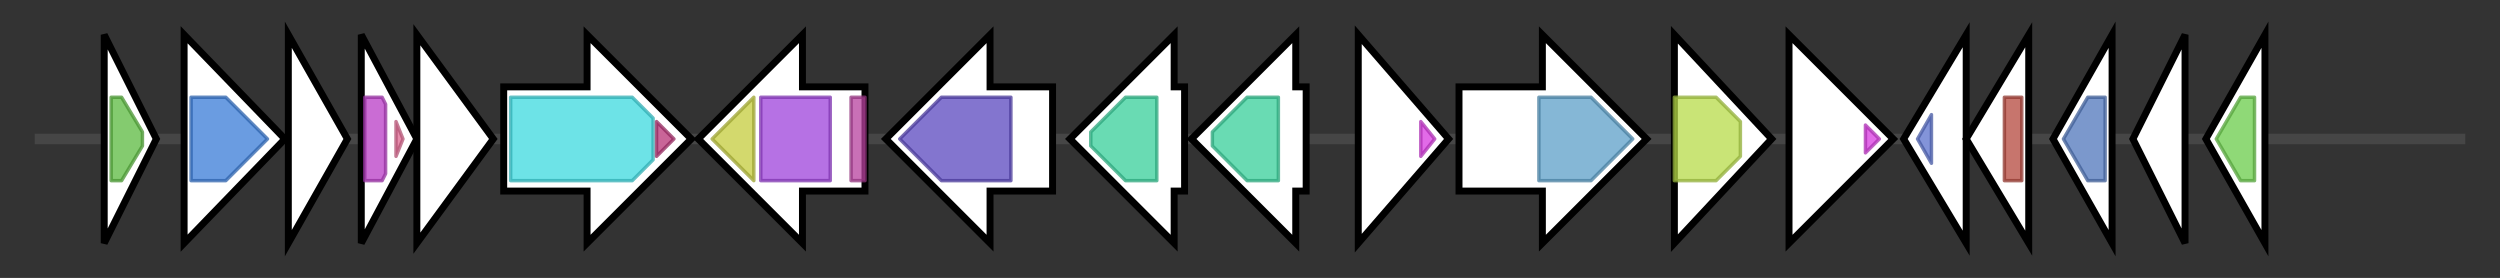 <svg version="1.1" baseProfile="full" xmlns="http://www.w3.org/2000/svg" width="719.667" height="80">
	<rect width="100%" height="100%" fill="#333333" stroke="none"/>
	<g>
		<line x1="10" y1="40.0" x2="709.667" y2="40.0" style="stroke:rgb(70,70,70); stroke-width:3 "/>
		<g>
			<title> (ctg1_539)</title>
			<polygon class=" (ctg1_539)" points="30,10 45,40 30,70" fill="rgb(255,255,255)" fill-opacity="1.0" stroke="rgb(0,0,0)" stroke-width="2"  />
			<g>
				<title>DUF1573 (PF07610)
"Protein of unknown function (DUF1573)"</title>
				<polygon class="PF07610" points="32,28 35,28 41,38 41,42 35,52 32,52" stroke-linejoin="round" width="9" height="24" fill="rgb(91,185,63)" stroke="rgb(72,148,50)" stroke-width="1" opacity="0.75" />
			</g>
		</g>
		<g>
			<title> (ctg1_540)</title>
			<polygon class=" (ctg1_540)" points="53,10 82,40 53,70" fill="rgb(255,255,255)" fill-opacity="1.0" stroke="rgb(0,0,0)" stroke-width="2"  />
			<g>
				<title>PPK2 (PF03976)
"Polyphosphate kinase 2 (PPK2)"</title>
				<polygon class="PF03976" points="55,28 65,28 77,40 65,52 55,52" stroke-linejoin="round" width="24" height="24" fill="rgb(57,123,215)" stroke="rgb(45,98,172)" stroke-width="1" opacity="0.75" />
			</g>
		</g>
		<g>
			<title> (ctg1_541)</title>
			<polygon class=" (ctg1_541)" points="83,10 100,40 83,70" fill="rgb(255,255,255)" fill-opacity="1.0" stroke="rgb(0,0,0)" stroke-width="2"  />
		</g>
		<g>
			<title> (ctg1_542)</title>
			<polygon class=" (ctg1_542)" points="104,10 120,40 104,70" fill="rgb(255,255,255)" fill-opacity="1.0" stroke="rgb(0,0,0)" stroke-width="2"  />
			<g>
				<title>Sigma70_r2 (PF04542)
"Sigma-70 region 2"</title>
				<polygon class="PF04542" points="105,28 110,28 111,30 111,50 110,52 105,52" stroke-linejoin="round" width="6" height="24" fill="rgb(184,59,197)" stroke="rgb(147,47,157)" stroke-width="1" opacity="0.75" />
			</g>
			<g>
				<title>Sigma70_r4_2 (PF08281)
"Sigma-70, region 4"</title>
				<polygon class="PF08281" points="114,35 116,40 114,45" stroke-linejoin="round" width="5" height="24" fill="rgb(222,103,144)" stroke="rgb(177,82,115)" stroke-width="1" opacity="0.75" />
			</g>
		</g>
		<g>
			<title> (ctg1_543)</title>
			<polygon class=" (ctg1_543)" points="120,10 142,40 120,70" fill="rgb(255,255,255)" fill-opacity="1.0" stroke="rgb(0,0,0)" stroke-width="2"  />
		</g>
		<g>
			<title> (ctg1_544)</title>
			<polygon class=" (ctg1_544)" points="145,25 169,25 169,10 199,40 169,70 169,55 145,55" fill="rgb(255,255,255)" fill-opacity="1.0" stroke="rgb(0,0,0)" stroke-width="2"  />
			<g>
				<title>AMP-binding (PF00501)
"AMP-binding enzyme"</title>
				<polygon class="PF00501" points="147,28 182,28 188,34 188,46 182,52 147,52" stroke-linejoin="round" width="41" height="24" fill="rgb(60,217,223)" stroke="rgb(48,173,178)" stroke-width="1" opacity="0.75" />
			</g>
			<g>
				<title>AMP-binding_C (PF13193)
"AMP-binding enzyme C-terminal domain"</title>
				<polygon class="PF13193" points="189,35 194,40 189,45" stroke-linejoin="round" width="7" height="24" fill="rgb(182,50,118)" stroke="rgb(145,39,94)" stroke-width="1" opacity="0.75" />
			</g>
		</g>
		<g>
			<title> (ctg1_545)</title>
			<polygon class=" (ctg1_545)" points="249,25 231,25 231,10 201,40 231,70 231,55 249,55" fill="rgb(255,255,255)" fill-opacity="1.0" stroke="rgb(0,0,0)" stroke-width="2"  />
			<g>
				<title>Sigma54_DBD (PF04552)
"Sigma-54, DNA binding domain"</title>
				<polygon class="PF04552" points="205,40 217,28 217,28 217,52 217,52" stroke-linejoin="round" width="16" height="24" fill="rgb(196,204,61)" stroke="rgb(156,163,48)" stroke-width="1" opacity="0.75" />
			</g>
			<g>
				<title>Sigma54_CBD (PF04963)
"Sigma-54 factor, core binding domain"</title>
				<rect class="PF04963" x="219" y="28" stroke-linejoin="round" width="20" height="24" fill="rgb(157,66,219)" stroke="rgb(125,52,175)" stroke-width="1" opacity="0.75" />
			</g>
			<g>
				<title>Sigma54_AID (PF00309)
"Sigma-54 factor, Activator interacting domain (AID)"</title>
				<rect class="PF00309" x="245" y="28" stroke-linejoin="round" width="4" height="24" fill="rgb(182,65,158)" stroke="rgb(145,52,126)" stroke-width="1" opacity="0.75" />
			</g>
		</g>
		<g>
			<title> (ctg1_546)</title>
			<polygon class=" (ctg1_546)" points="303,25 285,25 285,10 255,40 285,70 285,55 303,55" fill="rgb(255,255,255)" fill-opacity="1.0" stroke="rgb(0,0,0)" stroke-width="2"  />
			<g>
				<title>tRNA-synt_2 (PF00152)
"tRNA synthetases class II (D, K and N)"</title>
				<polygon class="PF00152" points="259,40 271,28 291,28 291,52 271,52" stroke-linejoin="round" width="36" height="24" fill="rgb(90,71,190)" stroke="rgb(72,56,152)" stroke-width="1" opacity="0.75" />
			</g>
		</g>
		<g>
			<title> (ctg1_547)</title>
			<polygon class=" (ctg1_547)" points="341,25 338,25 338,10 308,40 338,70 338,55 341,55" fill="rgb(255,255,255)" fill-opacity="1.0" stroke="rgb(0,0,0)" stroke-width="2"  />
			<g>
				<title>Terpene_syn_C_2 (PF19086)
"Terpene synthase family 2, C-terminal metal binding"</title>
				<polygon class="PF19086" points="314,38 324,28 333,28 333,52 324,52 314,42" stroke-linejoin="round" width="19" height="24" fill="rgb(55,207,154)" stroke="rgb(43,165,123)" stroke-width="1" opacity="0.75" />
			</g>
		</g>
		<g>
			<title> (ctg1_548)</title>
			<polygon class=" (ctg1_548)" points="376,25 373,25 373,10 343,40 373,70 373,55 376,55" fill="rgb(255,255,255)" fill-opacity="1.0" stroke="rgb(0,0,0)" stroke-width="2"  />
			<g>
				<title>Terpene_syn_C_2 (PF19086)
"Terpene synthase family 2, C-terminal metal binding"</title>
				<polygon class="PF19086" points="349,38 359,28 368,28 368,52 359,52 349,42" stroke-linejoin="round" width="19" height="24" fill="rgb(55,207,154)" stroke="rgb(43,165,123)" stroke-width="1" opacity="0.75" />
			</g>
		</g>
		<g>
			<title> (ctg1_549)</title>
			<polygon class=" (ctg1_549)" points="391,10 417,40 391,70" fill="rgb(255,255,255)" fill-opacity="1.0" stroke="rgb(0,0,0)" stroke-width="2"  />
			<g>
				<title>HTH_18 (PF12833)
"Helix-turn-helix domain"</title>
				<polygon class="PF12833" points="409,35 413,40 409,45" stroke-linejoin="round" width="7" height="24" fill="rgb(216,58,224)" stroke="rgb(172,46,179)" stroke-width="1" opacity="0.75" />
			</g>
		</g>
		<g>
			<title> (ctg1_550)</title>
			<polygon class=" (ctg1_550)" points="420,25 444,25 444,10 474,40 444,70 444,55 420,55" fill="rgb(255,255,255)" fill-opacity="1.0" stroke="rgb(0,0,0)" stroke-width="2"  />
			<g>
				<title>Beta-lactamase (PF00144)
"Beta-lactamase"</title>
				<polygon class="PF00144" points="443,28 458,28 470,40 458,52 443,52" stroke-linejoin="round" width="30" height="24" fill="rgb(92,159,200)" stroke="rgb(73,127,160)" stroke-width="1" opacity="0.75" />
			</g>
		</g>
		<g>
			<title> (ctg1_551)</title>
			<polygon class=" (ctg1_551)" points="482,10 510,40 482,70" fill="rgb(255,255,255)" fill-opacity="1.0" stroke="rgb(0,0,0)" stroke-width="2"  />
			<g>
				<title>adh_short (PF00106)
"short chain dehydrogenase"</title>
				<polygon class="PF00106" points="482,28 494,28 501,35 501,45 494,52 482,52" stroke-linejoin="round" width="19" height="24" fill="rgb(182,219,73)" stroke="rgb(145,175,58)" stroke-width="1" opacity="0.75" />
			</g>
		</g>
		<g>
			<title> (ctg1_552)</title>
			<polygon class=" (ctg1_552)" points="515,25 515,25 515,10 545,40 515,70 515,55 515,55" fill="rgb(255,255,255)" fill-opacity="1.0" stroke="rgb(0,0,0)" stroke-width="2"  />
			<g>
				<title>HTH_18 (PF12833)
"Helix-turn-helix domain"</title>
				<polygon class="PF12833" points="537,36 541,40 537,44" stroke-linejoin="round" width="7" height="24" fill="rgb(216,58,224)" stroke="rgb(172,46,179)" stroke-width="1" opacity="0.75" />
			</g>
		</g>
		<g>
			<title> (ctg1_553)</title>
			<polygon class=" (ctg1_553)" points="548,40 566,10 566,70" fill="rgb(255,255,255)" fill-opacity="1.0" stroke="rgb(0,0,0)" stroke-width="2"  />
			<g>
				<title>PRC (PF05239)
"PRC-barrel domain"</title>
				<polygon class="PF05239" points="552,40 556,33 556,47" stroke-linejoin="round" width="7" height="24" fill="rgb(89,112,204)" stroke="rgb(71,89,163)" stroke-width="1" opacity="0.75" />
			</g>
		</g>
		<g>
			<title> (ctg1_554)</title>
			<polygon class=" (ctg1_554)" points="566,40 584,10 584,70" fill="rgb(255,255,255)" fill-opacity="1.0" stroke="rgb(0,0,0)" stroke-width="2"  />
			<g>
				<title>Ribosomal_S16 (PF00886)
"Ribosomal protein S16"</title>
				<polygon class="PF00886" points="577,29 577,28 582,28 582,52 577,52 577,51" stroke-linejoin="round" width="5" height="24" fill="rgb(180,71,61)" stroke="rgb(144,56,48)" stroke-width="1" opacity="0.75" />
			</g>
		</g>
		<g>
			<title> (ctg1_555)</title>
			<polygon class=" (ctg1_555)" points="591,40 608,10 608,70" fill="rgb(255,255,255)" fill-opacity="1.0" stroke="rgb(0,0,0)" stroke-width="2"  />
			<g>
				<title>Nitroreductase (PF00881)
"Nitroreductase family"</title>
				<polygon class="PF00881" points="594,40 601,28 606,28 606,52 601,52" stroke-linejoin="round" width="15" height="24" fill="rgb(79,118,187)" stroke="rgb(63,94,149)" stroke-width="1" opacity="0.75" />
			</g>
		</g>
		<g>
			<title> (ctg1_556)</title>
			<polygon class=" (ctg1_556)" points="614,40 629,10 629,70" fill="rgb(255,255,255)" fill-opacity="1.0" stroke="rgb(0,0,0)" stroke-width="2"  />
		</g>
		<g>
			<title> (ctg1_557)</title>
			<polygon class=" (ctg1_557)" points="635,40 652,10 652,70" fill="rgb(255,255,255)" fill-opacity="1.0" stroke="rgb(0,0,0)" stroke-width="2"  />
			<g>
				<title>Polyketide_cyc2 (PF10604)
"Polyketide cyclase / dehydrase and lipid transport"</title>
				<polygon class="PF10604" points="638,40 645,28 649,28 649,52 645,52" stroke-linejoin="round" width="14" height="24" fill="rgb(105,204,74)" stroke="rgb(84,163,59)" stroke-width="1" opacity="0.75" />
			</g>
		</g>
	</g>
</svg>
